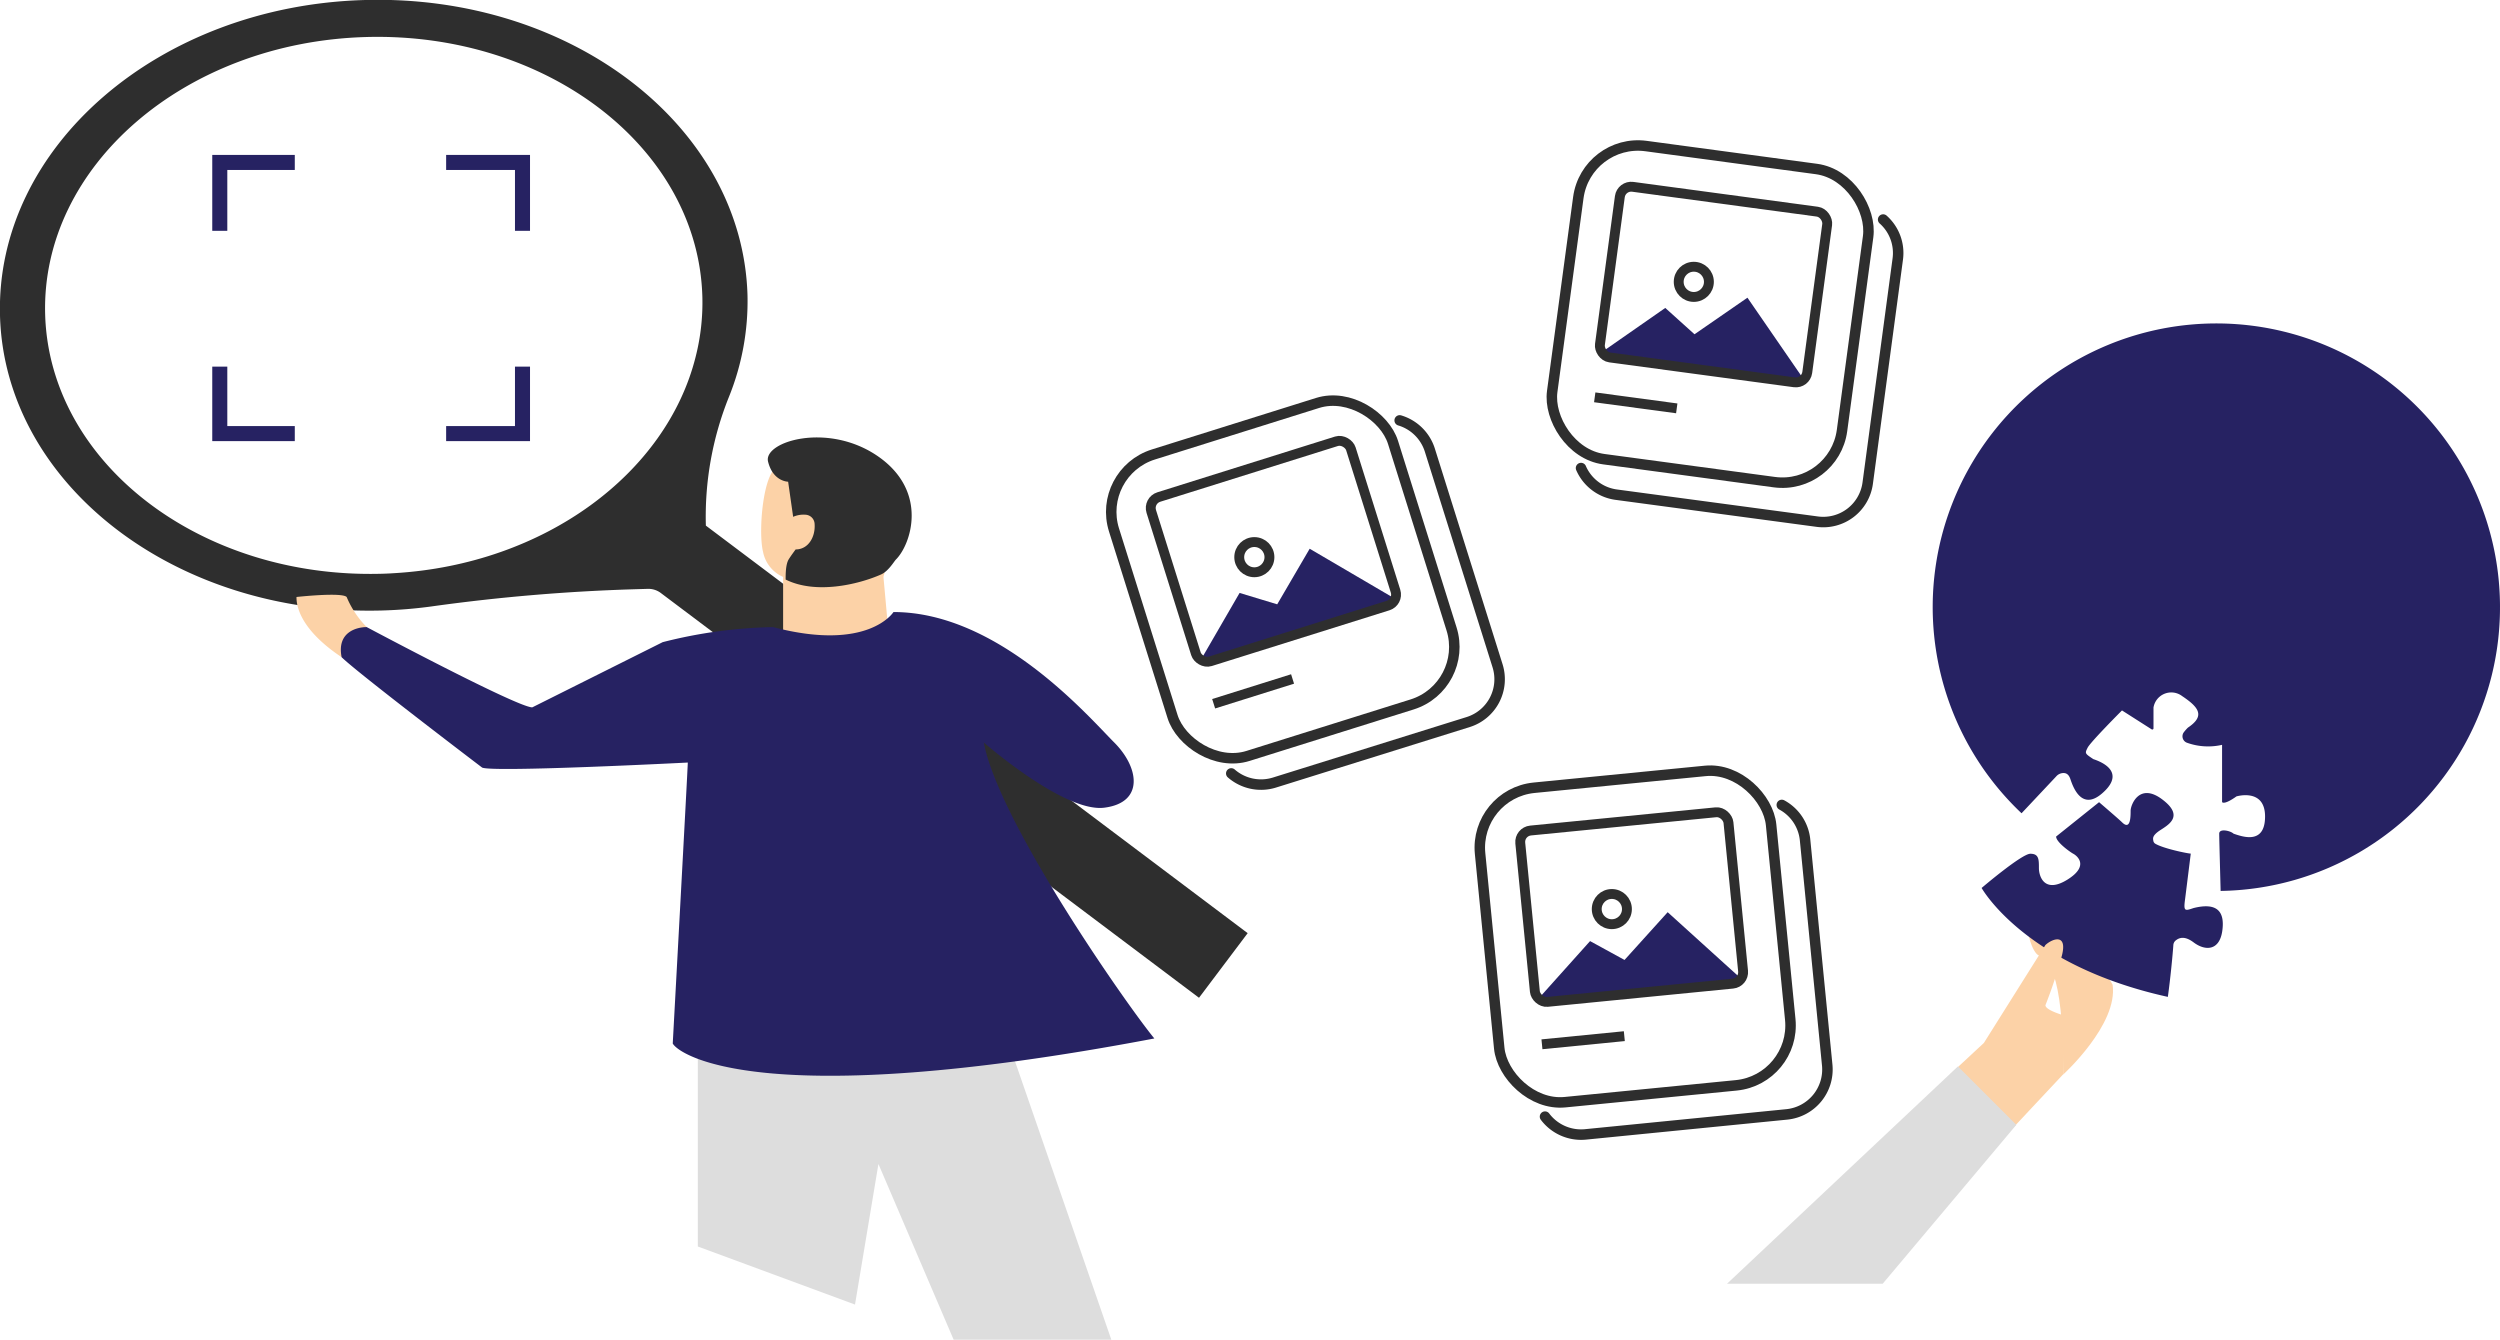 <svg xmlns="http://www.w3.org/2000/svg" viewBox="0 0 498.33 267.04"><defs><style>.cls-1,.cls-2,.cls-4,.cls-8{fill:none;}.cls-1,.cls-2,.cls-4{stroke:#2e2e2e;stroke-linejoin:round;}.cls-1,.cls-2{stroke-width:2.09px;}.cls-2{stroke-linecap:round;}.cls-3{fill:#262262;}.cls-4{stroke-width:1.97px;}.cls-5{fill:#2e2e2e;}.cls-6{fill:#fcd2a7;}.cls-7{fill:#ddd;}.cls-8{stroke:#262262;stroke-miterlimit:10;stroke-width:3px;}</style></defs><g id="Layer_2" data-name="Layer 2"><g id="Layer_1-2" data-name="Layer 1"><rect class="cls-1" x="311.75" y="31.1" width="58.29" height="62.98" rx="12" transform="translate(11.4 -44.92) rotate(7.67)"/><path class="cls-2" d="M375.37,43.76a8.92,8.92,0,0,1,2.92,7.85l-6,44.73a8.94,8.94,0,0,1-10,7.65L322.15,98.6a8.94,8.94,0,0,1-7-5.3"/><polyline class="cls-3" points="319.08 70.34 331.94 61.38 337.77 66.63 348.32 59.34 359.66 75.8"/><circle class="cls-4" cx="337.63" cy="56.18" r="3.01"/><line class="cls-4" x1="317.88" y1="79.2" x2="334.23" y2="81.4"/><rect class="cls-4" x="320.72" y="39.55" width="41.7" height="34.32" rx="2.29" transform="translate(10.62 -45.07) rotate(7.67)"/><rect class="cls-1" x="296.79" y="155.22" width="58.29" height="62.98" rx="12" transform="translate(-16.71 32.79) rotate(-5.62)"/><path class="cls-2" d="M355.17,160.45a8.93,8.93,0,0,1,4.64,7l4.42,44.93a9,9,0,0,1-8,9.75l-40.26,4a9,9,0,0,1-8-3.55"/><polyline class="cls-3" points="306.49 199.26 316.95 187.59 323.82 191.35 332.42 181.83 347.24 195.25"/><circle class="cls-4" cx="321.29" cy="181.21" r="3.01"/><line class="cls-4" x1="307.36" y1="208.16" x2="323.78" y2="206.54"/><rect class="cls-4" x="304.39" y="163.67" width="41.7" height="34.32" rx="2.29" transform="translate(-16.14 32.7) rotate(-5.62)"/><rect class="cls-1" x="226.56" y="83.99" width="58.29" height="62.98" rx="12" transform="translate(-22.85 81.87) rotate(-17.42)"/><path class="cls-2" d="M279,83.8a9,9,0,0,1,6,5.88l13.52,43.06a8.94,8.94,0,0,1-5.84,11.18L254,156a9,9,0,0,1-8.57-1.83"/><polyline class="cls-3" points="239.24 131.75 247.09 118.19 254.59 120.46 261.06 109.38 278.31 119.49"/><circle class="cls-4" cx="250.03" cy="111.06" r="3.01"/><line class="cls-4" x1="241.92" y1="140.28" x2="257.65" y2="135.34"/><rect class="cls-4" x="232.98" y="92.71" width="41.7" height="34.32" rx="2.29" transform="translate(-21.25 81.05) rotate(-17.42)"/><path class="cls-5" d="M0,62.91c.92,33.6,35,59.91,76.14,58.78a91.38,91.38,0,0,0,9.89-.81,373,373,0,0,1,40.33-3.42l2.69-.08h0a4.13,4.13,0,0,1,2.64.8L239,198.89l9.7-12.88-108-81.24h0a64,64,0,0,1,4.57-25.58A50.88,50.88,0,0,0,149,58.81C148,25.22,114-1.1,72.82,0S-.91,29.31,0,62.91Zm9-.25C8.2,33.12,36.86,8.38,73,7.38s66.13,22.14,67,51.68a43.81,43.81,0,0,1-1.32,12c-5.8,23.31-30.13,41.42-60.08,43.19q-1.3.09-2.61.12C39.81,115.34,9.83,92.2,9,62.66Z"/><path class="cls-6" d="M176.1,115l1,11s-13,9-21,0V115a6.89,6.89,0,0,1-4-5c-1-4,0-16,3-17,2.71-.9,13.65-3.45,20.88,3.52a7.52,7.52,0,0,1,2.31,5.67A69.31,69.31,0,0,1,176.1,115Z"/><path class="cls-5" d="M178.6,111.52c-.4.4-1.49,2.34-3,3-4.54,2-13,4-19,1,0-1,0-3,.6-4,.49-.8,1.4-2,1.4-2,2.57,0,4-2.57,3.77-5.19a1.91,1.91,0,0,0-1.68-1.72,5.13,5.13,0,0,0-2.59.41l-1-7s-3,0-4-4,12-8,22-1S181.6,108.52,178.6,111.52Z"/><path class="cls-6" d="M73.1,125a18.93,18.93,0,0,1-4-6c-1-1-10,0-10,0,0,1,0,6,9,12S73.1,125,73.1,125Z"/><polygon class="cls-7" points="221.52 267.04 190.09 267.04 175.1 232.02 170.43 260.04 139.1 248.47 139.1 202.02 201.1 208.02 221.52 267.04"/><path class="cls-3" d="M178.1,122s-5,8-24,3a96,96,0,0,0-22,3l-26,13c-3,0-33-16-33-16-2,0-6,1-5,6,3,3,28,22,28,22,2,1,41-1,41-1,0,1-3,56-3,56,1,2,17,14,96-1-5-6-31-43-34-59,0,0,16,14,24,13s7-8,2-13S199.1,122,178.1,122Z"/><path class="cls-3" d="M498.32,120a56.52,56.52,0,0,1-55.68,57.59c0-.39-.28-10.29-.28-11.41s2.28-.57,2.86,0c1.71.57,6.28,2.29,6.28-3.43s-5.71-4-5.71-4-2.29,1.71-2.86,1.14V148.47a12.45,12.45,0,0,1-7-.42,1.36,1.36,0,0,1-.6-2.12,8.73,8.73,0,0,1,.79-.89c3.42-2.29,2.28-4-1.14-6.28a3.59,3.59,0,0,0-5.72,2.28v4.13a.24.24,0,0,1-.37.21l-5.91-3.77s-6.28,6.29-6.85,7.43-.57,1.14,1.14,2.28c3.43,1.14,5.71,3.43,1.71,6.86s-5.71-1.15-6.28-2.86c-.33-1-.86-1.22-1.35-1.23a1.94,1.94,0,0,0-1.47.66l-6.92,7.36A56.54,56.54,0,1,1,498.32,120Z"/><path class="cls-6" d="M411.26,214.19s11-10,9.85-17.9c-3.28-6.32-15.76-11.6-16.56-11.36s.52,5,1.86,5.53S411.4,192.56,411.26,214.19Z"/><path class="cls-3" d="M395,177s8.56,15.42,37.12,21.71c.48-3.35,1-8.71,1.1-10.36a1.28,1.28,0,0,1,.46-.88c.66-.53,1.75-1,3.58.38,2.28,1.72,5.14,1.72,5.71-2.28s-1.14-5.71-5.71-4.57c-1.71.57-2.05.74-1.71-1.71l1.14-9.14c-.53,0-5.5-1-7.12-2a.82.82,0,0,1-.34-.54c-.09-.49-.24-1,1.18-2,1.71-1.14,5.14-2.86.57-6.28s-6.28,1.14-6.28,2.28,0,4-1.72,2.29c-.57-.57-4.57-4-4.57-4l-8.56,6.85c0,1.14,2.91,3.17,3.42,3.43s3.43,2.28-1.14,5.14-5.71-.57-5.71-2.29,0-2.85-1.71-2.85S395,177,395,177Z"/><path class="cls-6" d="M388.67,214.19l6.78-6.3,12.27-19.52c1.39-1.28,4.38-2.35,3.31,2a94.63,94.63,0,0,1-3.31,10c0,1.06,4,2.12,4,2.12l-.45,11.64L400.5,225.63Z"/><polygon class="cls-7" points="401.92 224.21 375.28 255.89 344.25 255.89 390.28 212.57 401.92 224.21"/><polyline class="cls-8" points="58.76 32.38 43.81 32.38 43.81 46.01"/><polyline class="cls-8" points="43.81 73.08 43.81 86.43 58.76 86.43"/><polyline class="cls-8" points="88.93 86.43 104.15 86.43 104.15 73.08"/><polyline class="cls-8" points="104.15 46.01 104.15 32.38 88.93 32.38"/></g></g></svg>